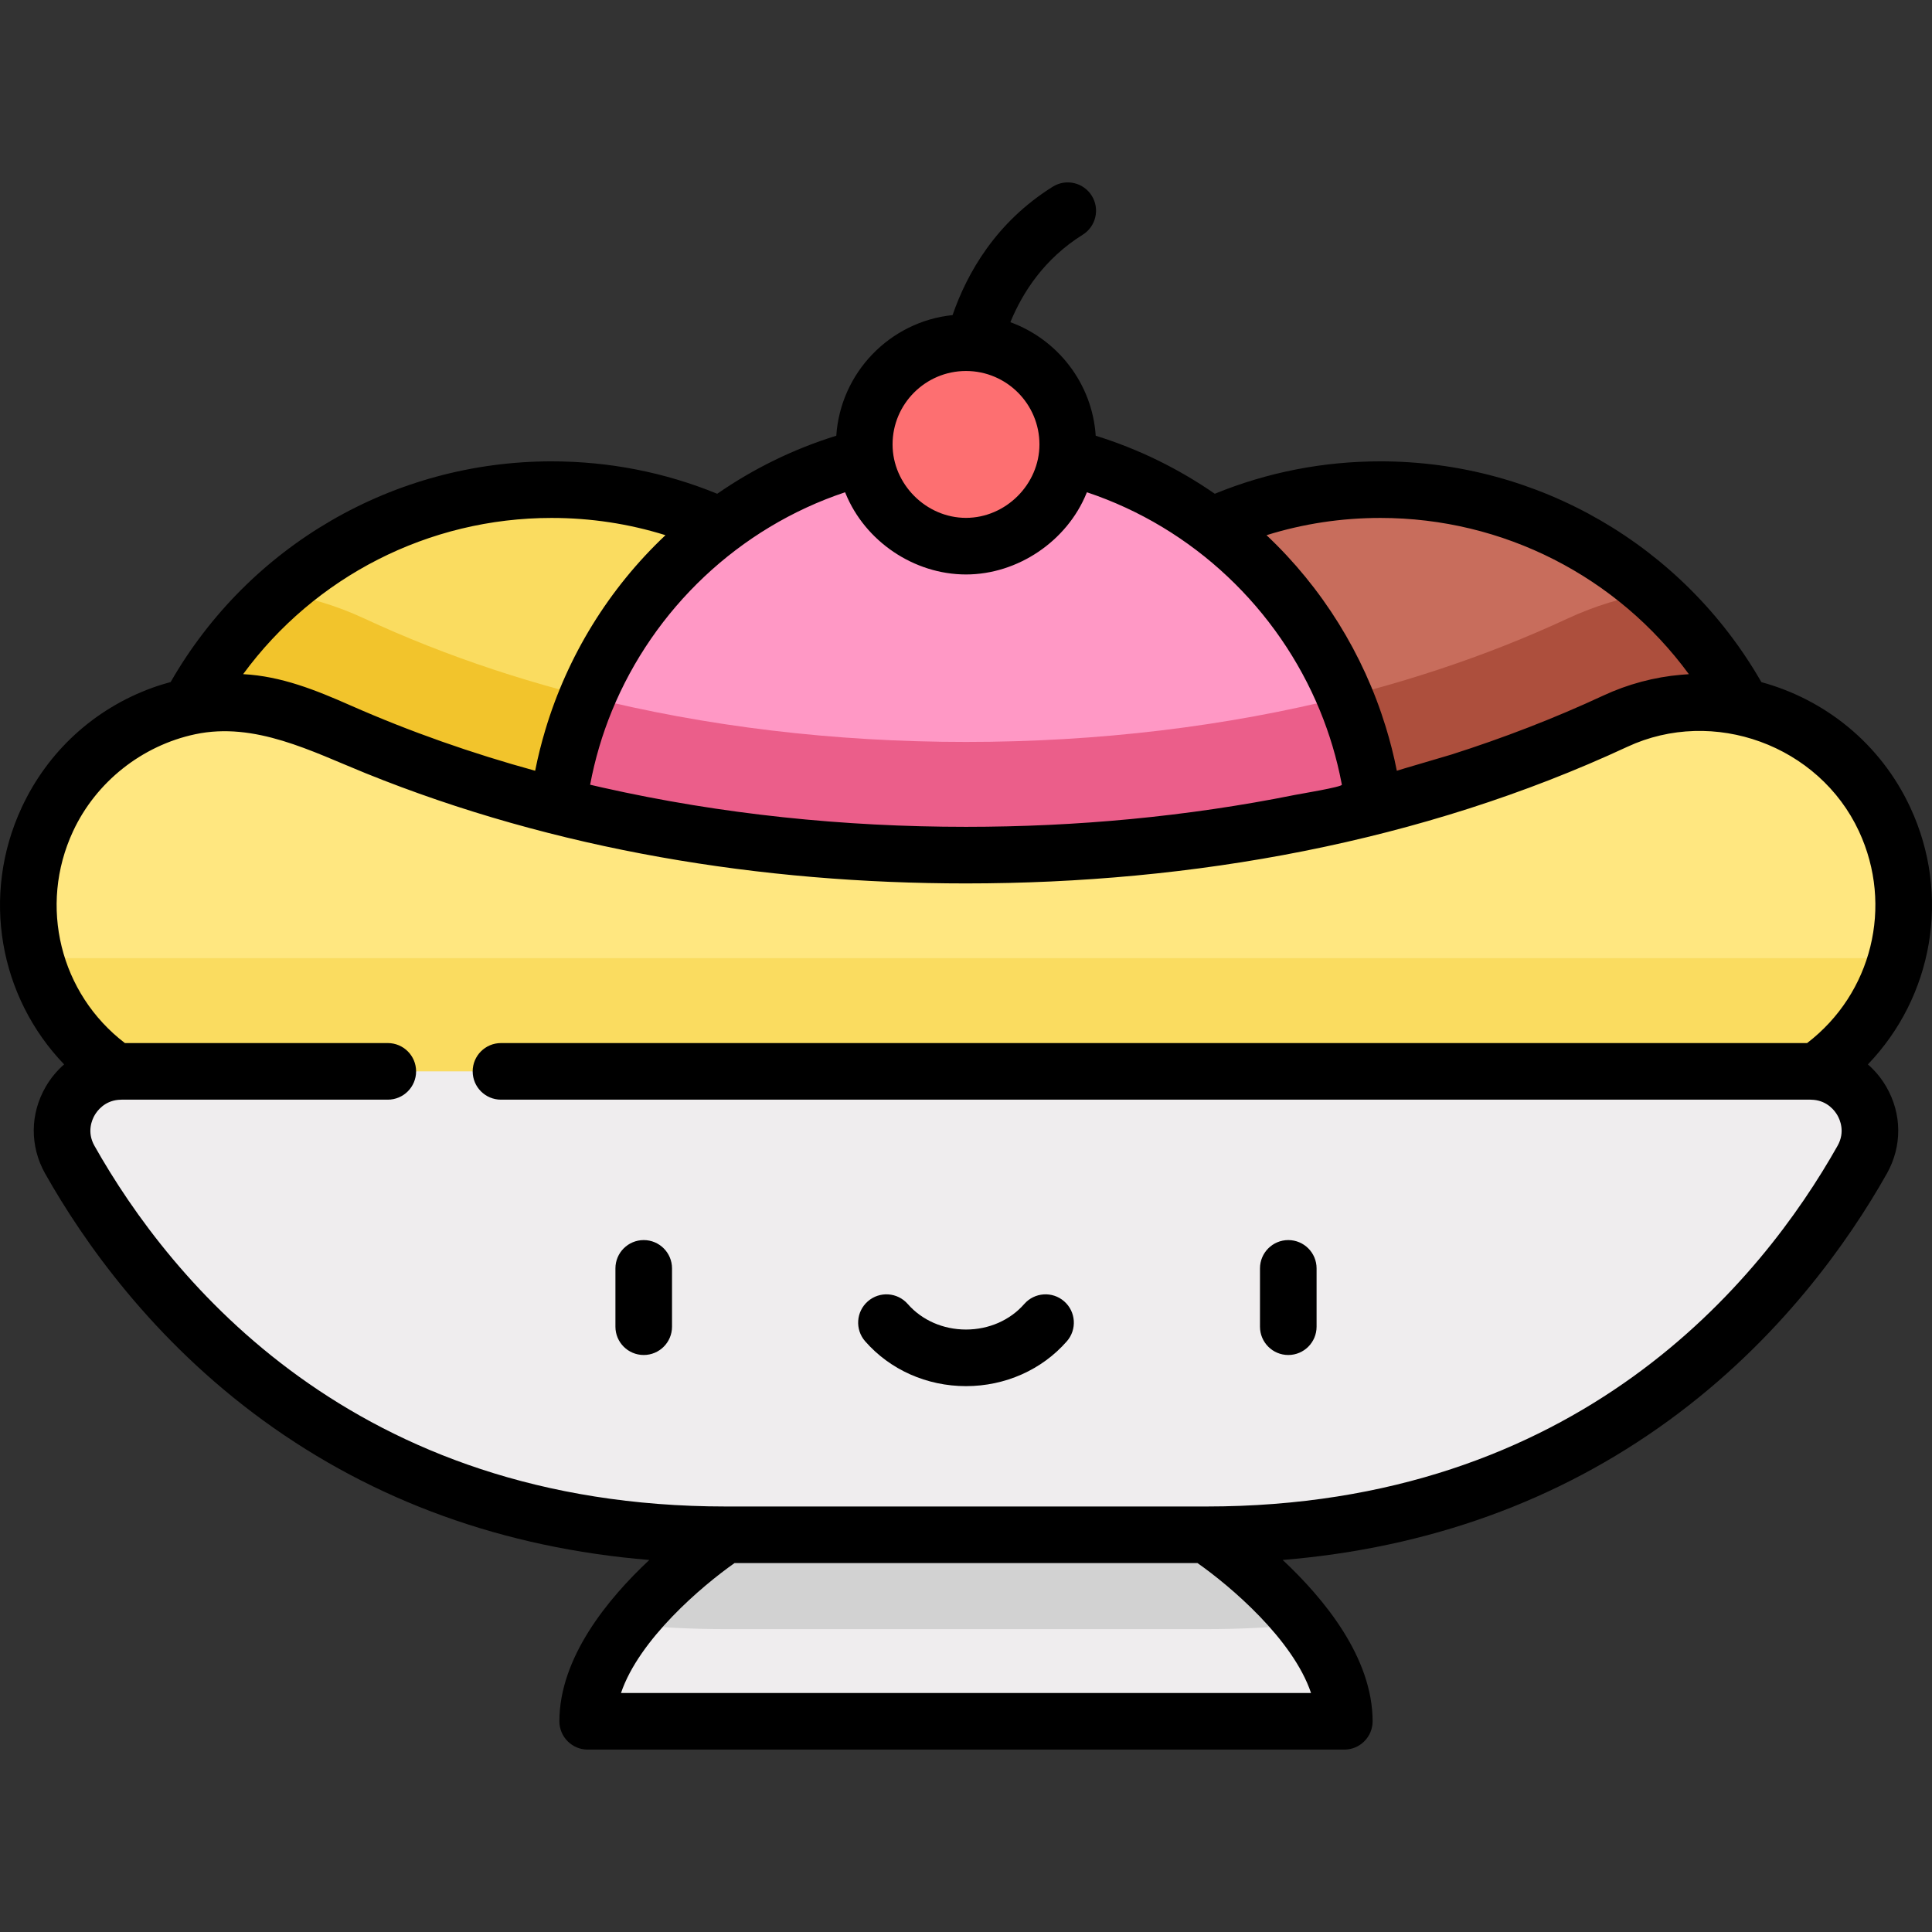<?xml version="1.0" encoding="iso-8859-1"?>
<!-- Generator: Adobe Illustrator 19.0.0, SVG Export Plug-In . SVG Version: 6.00 Build 0)  -->
<svg version="1.1" id="Capa_1" xmlns="http://www.w3.org/2000/svg" xmlns:xlink="http://www.w3.org/1999/xlink" x="0px" y="0px"
	 viewBox="0 0 511.999 511.999" style="enable-background:new 0 0 511.999 511.999;" xml:space="preserve">
<rect x="0" y="0" width="511.999" height="511.999" fill="#333333" stroke="none"/>
<circle style="fill:#FADC60;" cx="146.162" cy="238.598" r="108.836"/>
<circle style="fill:#C86D5C;" cx="365.833" cy="238.598" r="108.836"/>
<path style="fill:#EFEDEE;" d="M192.346,406.735c0,0-36.602,23.963-36.602,49.425h200.513c0-25.461-36.602-49.425-36.602-49.425
	l-63.654-31.452L192.346,406.735z"/>
<path style="fill:#F2C42C;" d="M74.065,157.071c-22.533,19.94-36.745,49.074-36.745,81.529c0,60.111,48.73,108.841,108.84,108.841
	S255,298.712,255,238.601c0-14.92-3.005-29.138-8.438-42.085c-54.829-1.154-106.515-12.362-150.012-32.604
	C89.323,160.549,81.797,158.267,74.065,157.071z"/>
<path style="fill:#AD4F3D;" d="M437.932,157.07c-7.731,1.196-15.256,3.479-22.482,6.84c-43.499,20.242-95.187,31.451-150.015,32.605
	c-5.433,12.946-8.438,27.163-8.438,42.085c0,60.111,48.73,108.841,108.84,108.841c60.111,0,108.84-48.73,108.84-108.841
	C474.677,206.144,460.466,177.012,437.932,157.07z"/>
<circle style="fill:#FF98C5;" cx="255.998" cy="226.619" r="108.836"/>
<path style="fill:#EB5E8A;" d="M364.84,226.618c0-14.888-2.993-29.076-8.404-42.001c-31.464,7.911-65.373,12.004-100.437,12.004
	c-35.065,0-68.973-4.093-100.436-12.003c-5.411,12.924-8.404,27.112-8.404,42c0,60.111,48.73,108.841,108.84,108.841
	S364.84,286.73,364.84,226.618z"/>
<path style="fill:#FFE780;" d="M255.999,334.01c-78.216,0-153.395-15.747-217.412-45.536c-26.887-12.511-38.54-44.45-26.029-71.338
	c12.511-26.887,44.449-38.541,71.338-26.029C133.817,214.339,193.33,226.617,256,226.617c62.669,0,122.182-12.279,172.107-35.511
	c26.889-12.51,58.825-0.857,71.337,26.03c12.511,26.888,0.858,58.825-26.029,71.337C409.395,318.263,334.214,334.01,255.999,334.01z
	"/>
<path style="fill:#FADC60;" d="M9.45,253.927c4.021,14.705,14.233,27.612,29.136,34.548
	c64.017,29.789,139.196,45.536,217.412,45.536c78.215,0,153.395-15.747,217.414-45.536c14.904-6.935,25.115-19.842,29.136-34.547
	H9.45V253.927z"/>
<path style="fill:#D2D2D2;" d="M319.654,406.735l-63.654-31.452l-63.654,31.452c0,0-15.106,9.902-25.91,23.73
	c8.453,0.837,17.089,1.267,25.91,1.267h127.309c8.821,0,17.457-0.429,25.91-1.267C334.76,416.637,319.654,406.735,319.654,406.735z"
	/>
<path style="fill:#EFEDEE;" d="M479.785,283.923H32.215c-12.012,0-19.62,12.94-13.72,23.404
	c20.092,35.635,70.489,99.408,173.851,99.408h127.309c103.362,0,153.758-63.773,173.851-99.408
	C499.405,296.863,491.797,283.923,479.785,283.923z"/>
<circle style="fill:#FD6F71;" cx="255.998" cy="117.773" r="26.962"/>
<path d="M170.593,359.088c4.141,0,7.499-3.358,7.499-7.499v-15.457c0-4.142-3.358-7.499-7.499-7.499s-7.499,3.357-7.499,7.499
	v15.457C163.094,355.731,166.451,359.088,170.593,359.088z"/>
<path d="M341.408,359.088c4.141,0,7.499-3.358,7.499-7.499v-15.457c0-4.142-3.358-7.499-7.499-7.499
	c-4.141,0-7.499,3.357-7.499,7.499v15.457C333.909,355.731,337.266,359.088,341.408,359.088z"/>
<path d="M256.001,367.339c10.38,0,20.121-4.333,26.726-11.89c2.726-3.118,2.408-7.855-0.711-10.582
	c-3.119-2.727-7.855-2.409-10.582,0.71c-3.757,4.298-9.382,6.763-15.434,6.763c-6.052,0-11.676-2.465-15.434-6.763
	c-2.727-3.119-7.463-3.437-10.582-0.711c-3.119,2.727-3.437,7.463-0.711,10.582C235.879,363.006,245.621,367.339,256.001,367.339z"
	/>
<path d="M12.147,287.946c-4.202,7.193-4.271,15.815-0.185,23.064c10.196,18.082,28.502,44.115,57.82,65.449
	c29.391,21.387,63.728,33.772,102.292,36.948c-11.105,10.386-23.83,25.946-23.83,42.753c0,4.141,3.358,7.499,7.499,7.499h200.513
	c4.141,0,7.499-3.358,7.499-7.499c0-16.808-12.725-32.368-23.83-42.753c38.564-3.177,72.902-15.561,102.292-36.948
	c29.317-21.334,47.624-47.367,57.819-65.448c4.087-7.248,4.019-15.87-0.183-23.063c-1.318-2.257-2.958-4.228-4.844-5.873
	c17.189-17.89,22.084-44.781,11.233-68.101c-7.902-16.98-22.659-28.623-39.455-33.199c-20.744-36.173-59.11-58.513-100.949-58.513
	c-15.224,0-29.973,2.894-43.909,8.588c-9.565-6.623-20.174-11.853-31.554-15.376c-0.921-13.87-10.078-25.522-22.617-30.088
	c3.272-7.975,9.032-16.846,19.179-23.187c3.512-2.195,4.579-6.822,2.385-10.334c-2.195-3.512-6.82-4.58-10.334-2.385
	c-15.063,9.414-22.686,22.858-26.546,34.022c-16.581,1.709-29.703,15.224-30.816,31.972c-11.379,3.523-21.989,8.754-31.554,15.377
	c-13.937-5.695-28.686-8.588-43.909-8.588c-41.827,0-80.187,22.323-100.936,58.478c-1.665,0.455-3.321,0.966-4.96,1.564
	c-15.355,5.603-27.609,16.85-34.506,31.67c-10.852,23.32-5.957,50.211,11.232,68.1C15.105,283.719,13.465,285.69,12.147,287.946z
	 M347.438,448.661H164.57c4.798-14.203,21.412-28.334,30.084-34.427h122.697C326.033,420.313,342.651,434.423,347.438,448.661z
	 M365.837,137.259c32.601,0,62.79,15.565,81.732,41.406c-0.642,0.033-1.281,0.092-1.92,0.145c-0.04,0.003-0.08,0.006-0.12,0.009
	c-7.076,0.599-14.149,2.495-20.587,5.49c-13.065,6.077-26.547,11.27-40.274,15.646c-1.313,0.419-14.503,4.246-14.492,4.302
	c-0.01-0.048-0.022-0.097-0.031-0.145c-0.771-3.906-1.767-7.778-2.938-11.583c-5.929-19.25-16.817-36.808-31.566-50.7
	C345.357,138.793,355.469,137.259,365.837,137.259z M343.169,210.662c-28.664,5.762-57.942,8.457-87.171,8.457
	c-32.331,0-64.719-3.296-96.276-10.394c-1.112-0.25-2.223-0.505-3.333-0.765c1.261-6.703,3.193-13.274,5.784-19.583
	c11.086-27.007,33.615-48.518,61.779-57.921c0.036,0.092,0.082,0.179,0.119,0.27c5.182,12.75,18.163,21.512,31.927,21.512
	c13.721,0,26.765-8.824,31.929-21.518c0.036-0.089,0.081-0.174,0.116-0.264c28.151,9.398,50.672,30.894,61.763,57.884
	c2.54,6.18,4.452,12.601,5.714,19.163c0.029,0.152,0.056,0.305,0.085,0.459C355.604,208.569,344.471,210.4,343.169,210.662z
	 M256,98.315c10.732,0,19.462,8.731,19.462,19.462c0,10.56-8.915,19.454-19.462,19.462c-10.56,0-19.462-8.912-19.462-19.462
	C236.537,107.046,245.268,98.315,256,98.315z M146.161,137.259c10.367,0,20.479,1.534,30.195,4.57
	c-14.984,14.113-25.982,32.012-31.844,51.623c-1.05,3.511-1.944,7.06-2.659,10.655c-0.01,0.05-0.023,0.099-0.032,0.149
	c-16.7-4.589-33.097-10.325-48.944-17.319c-9.16-4.042-18.327-7.75-28.443-8.281C83.378,152.821,113.564,137.259,146.161,137.259z
	 M19.357,220.3c6.086-13.079,18.275-22.725,32.374-25.719c15.826-3.36,30.884,4.552,45.112,10.313
	c50.338,20.376,104.999,29.222,159.155,29.222c59.916,0,120.726-10.843,175.27-36.211c22.819-10.614,50.767-0.401,61.375,22.395
	c9.213,19.798,3.405,43.013-13.742,56.124H132.764c-4.141,0-7.499,3.358-7.499,7.499c0,4.141,3.358,7.499,7.499,7.499h347.019
	c0.269,0,0.531,0.02,0.791,0.042c0.031,0.003,0.063,0.002,0.094,0.004c3.681,0.36,5.567,2.902,6.234,4.042
	c0.712,1.22,2.145,4.452,0.069,8.132c-20.128,35.701-68.632,95.593-167.318,95.593H192.346c-98.684,0-147.189-59.891-167.318-95.592
	c-2.075-3.681-0.643-6.914,0.07-8.133c0.667-1.142,2.554-3.683,6.233-4.042c0.031-0.002,0.063-0.001,0.094-0.004
	c0.26-0.022,0.523-0.042,0.792-0.042h70.553c4.141,0,7.499-3.358,7.499-7.499c0-4.141-3.358-7.499-7.499-7.499H33.098
	C15.952,263.314,10.144,240.099,19.357,220.3z"/>
<g>
</g>
<g>
</g>
<g>
</g>
<g>
</g>
<g>
</g>
<g>
</g>
<g>
</g>
<g>
</g>
<g>
</g>
<g>
</g>
<g>
</g>
<g>
</g>
<g>
</g>
<g>
</g>
<g>
</g>
</svg>
